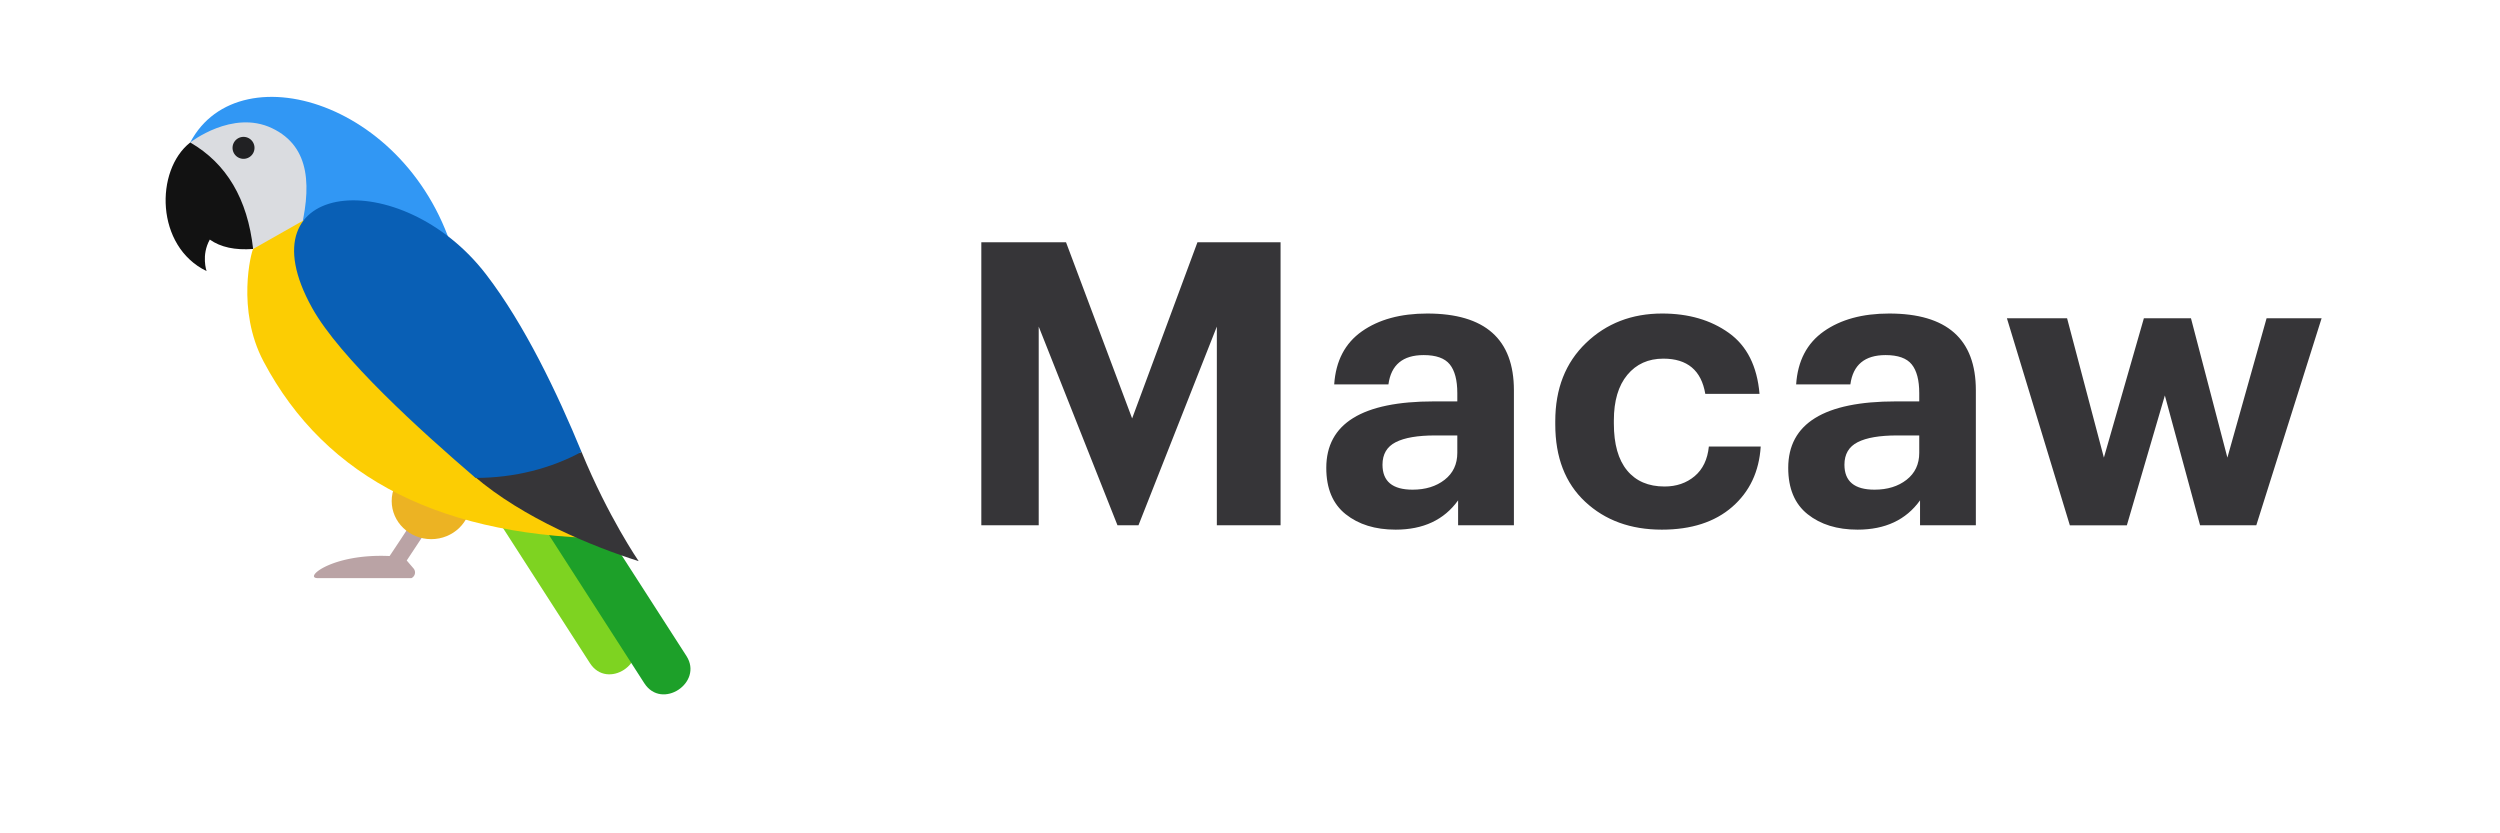 <svg width="420" height="140" xmlns="http://www.w3.org/2000/svg"><g fill="none" fill-rule="evenodd"><path d="M71.925 88.725l-2.72-1.095c-.122.38-3.751 5.784-3.751 5.784-9.713-.453-14.529 3.711-12.079 3.711h15.75c0-.001 0-.002.002-.003a1.05 1.05 0 00.343-1.631l-1.14-1.326 3.595-5.44z" fill="#BAA3A5"/><path d="M106.197 106.846c2.867 4.463-4.137 9.15-7.09 4.559l-15.87-24.668c-2.863-4.455 4.134-9.16 7.091-4.56l15.87 24.67" fill="#7ED321"/><path d="M115.325 110.212c2.87 4.463-4.137 9.151-7.087 4.56l-15.87-24.669c-2.866-4.455 4.13-9.16 7.088-4.56l15.87 24.67" fill="#1DA029"/><path d="M77.067 45.902l-24.392 6.423-20.72-28.389c8.376-15.928 39.081-6.261 45.112 21.966z" fill="#3197F4"/><path d="M31.955 23.936s7.07-5.561 13.72-2.411 6.65 10.15 4.641 18c-1.001 3.912-5.233 4.5-7.791 2.3l-4.55-3.85-4.938-10.068-1.082-3.97z" fill="#DADCE0"/><path d="M34.703 45.542s-.928-2.667.542-5.292c1.82 1.283 4.247 1.808 7.28 1.575-.933-8.4-4.457-14.363-10.57-17.889-5.95 4.684-5.838 17.454 2.748 21.606z" fill="#121212"/><path d="M42.756 24.84a1.843 1.843 0 11-3.687-.001 1.843 1.843 0 013.687 0" fill="#212123"/><path d="M79.09 84.171c0 3.538-2.975 6.406-6.643 6.406-3.668 0-6.643-2.868-6.643-6.406 0-3.537 2.975-6.405 6.643-6.405 3.668 0 6.643 2.868 6.643 6.405" fill="#ECB323"/><path d="M44.275 60.725c10.5 19.833 30.333 29.75 59.5 29.75l-18.9-38.15-33.848-15.323-8.502 4.823c-.301.445-2.86 10.192 1.75 18.9z" fill="#FCCD03"/><path d="M79.625 79.975c3.848-.003 10.504-7.832 14-8.75 2.486-.653 1.954 5.839 4.07 4.692 4.495 10.936 9.601 18.356 9.601 18.356-7.57-2.397-19.327-7.141-27.671-14.298z" fill="#363538"/><path d="M97.696 75.917c-5.093 2.76-11.214 4.367-17.798 4.373-9.303-7.971-22.81-20.206-27.454-28.548-12.117-21.76 14.984-24.192 29.232-5.627 6.437 8.383 11.97 19.952 16.02 29.802" fill="#095FB5"/><path d="M174.504 88.25V54.867l13.233 33.383h3.525l13.167-33.383V88.25h10.706V40.703H201.17l-10.972 29.592-11.106-29.593h-14.23V88.25h9.642zm59.95.732c4.655 0 8.157-1.64 10.507-4.921v4.189h9.376V65.574c0-8.601-4.854-12.901-14.563-12.901-4.478 0-8.136.997-10.973 2.992-2.837 1.995-4.389 4.965-4.655 8.911h9.11c.444-3.28 2.417-4.921 5.92-4.921 2.083 0 3.546.52 4.388 1.563.842 1.042 1.264 2.649 1.264 4.821v1.396h-3.924c-12.059 0-18.088 3.724-18.088 11.172 0 3.458 1.086 6.052 3.259 7.781 2.172 1.729 4.965 2.593 8.379 2.593zm2.86-6.717c-3.37 0-5.055-1.396-5.055-4.19 0-1.773.743-3.036 2.228-3.79 1.485-.754 3.69-1.13 6.617-1.13h3.724v2.925c0 1.907-.71 3.414-2.128 4.523-1.419 1.108-3.215 1.662-5.387 1.662zm41.86 6.717c4.966 0 8.912-1.275 11.838-3.824 2.926-2.55 4.522-5.93 4.788-10.141h-8.712c-.221 2.172-1.02 3.834-2.394 4.987s-3.059 1.729-5.054 1.729c-2.704 0-4.799-.898-6.284-2.693-1.485-1.796-2.228-4.423-2.228-7.88v-.532c0-3.281.754-5.83 2.261-7.648 1.508-1.818 3.525-2.727 6.052-2.727 4.034 0 6.384 1.973 7.049 5.919h9.11c-.399-4.655-2.117-8.069-5.153-10.241-3.037-2.172-6.772-3.258-11.206-3.258-5.098 0-9.365 1.65-12.8 4.954-3.437 3.303-5.155 7.68-5.155 13.133v.532c0 5.542 1.674 9.876 5.021 13.001 3.347 3.126 7.637 4.689 12.868 4.689zm32.885 0c4.655 0 8.157-1.64 10.507-4.921v4.189h9.377V65.574c0-8.601-4.855-12.901-14.564-12.901-4.478 0-8.135.997-10.972 2.992-2.838 1.995-4.39 4.965-4.655 8.911h9.11c.443-3.28 2.416-4.921 5.919-4.921 2.083 0 3.546.52 4.389 1.563.842 1.042 1.263 2.649 1.263 4.821v1.396h-3.923c-12.059 0-18.088 3.724-18.088 11.172 0 3.458 1.086 6.052 3.258 7.781 2.172 1.729 4.965 2.593 8.38 2.593zm2.86-6.717c-3.37 0-5.054-1.396-5.054-4.19 0-1.773.742-3.036 2.227-3.79 1.486-.754 3.691-1.13 6.617-1.13h3.724v2.925c0 1.907-.71 3.414-2.128 4.523-1.419 1.108-3.214 1.662-5.386 1.662zm42.393 5.985l6.384-21.812 5.919 21.812h9.443l10.972-34.78h-9.243l-6.584 23.409-6.118-23.408h-7.913l-6.717 23.408-6.184-23.408h-10.108l10.573 34.779h9.576z" fill="#363538" fill-rule="nonzero"/></g></svg>